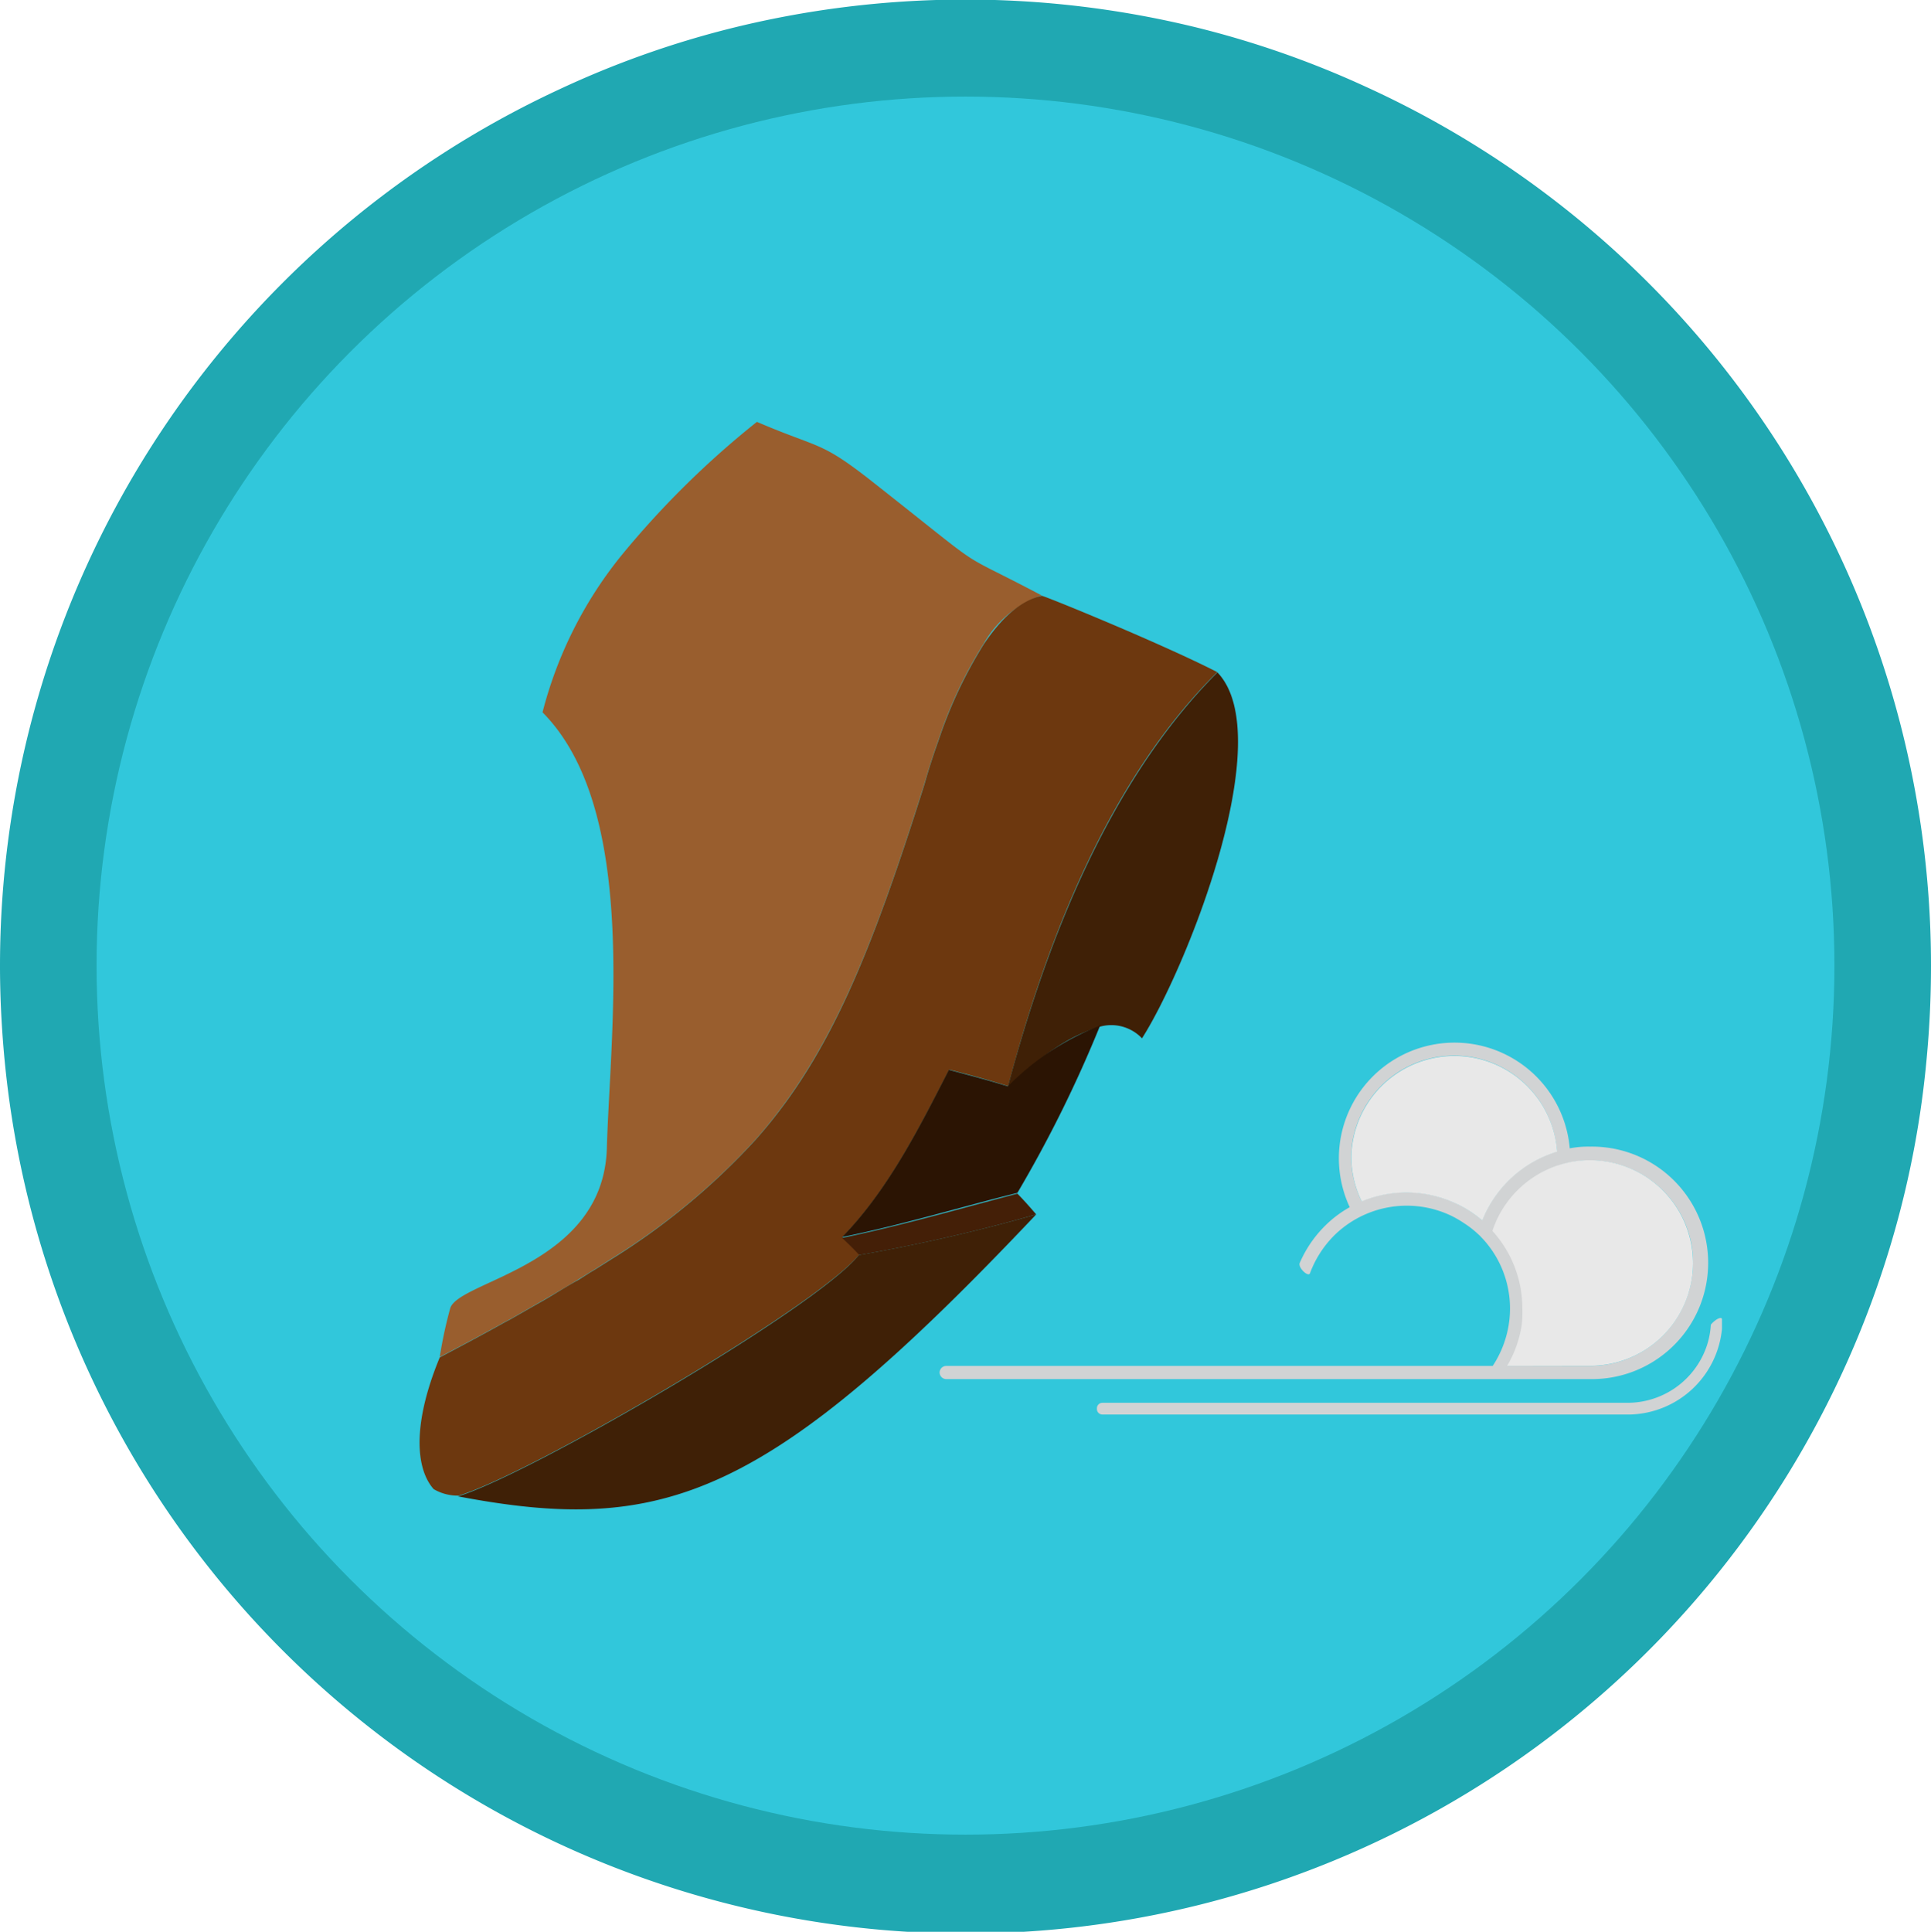 <svg xmlns="http://www.w3.org/2000/svg" viewBox="0 0 133.58 133.62"><defs><style>.cls-1{fill:#20a8b2;}.cls-2{fill:#31c7db;}.cls-3{fill:#d1d3d4;}.cls-4{fill:#e8e8e8;}.cls-5{fill:#995e2e;}.cls-6{fill:#89511f;}.cls-7{fill:#6d380f;}.cls-8{fill:#3f2006;}.cls-9{fill:#441f07;}.cls-10{fill:#2b1403;}</style></defs><g id="Слой_2" data-name="Слой 2"><g id="Слой_1-2" data-name="Слой 1"><path class="cls-1" d="M133.58,66.79q0,3.25-.3,6.42A65.39,65.39,0,0,1,131,85.38,66.79,66.79,0,0,1,.26,72.69c-.17-2-.26-3.91-.26-5.9A66.82,66.82,0,0,1,38.65,6.2,65.43,65.43,0,0,1,50.4,2a67.14,67.14,0,0,1,32.37-.1A65.6,65.6,0,0,1,94.48,6,66.78,66.78,0,0,1,133.58,66.79Z"/><circle class="cls-2" cx="66.79" cy="66.79" r="60.11"/><path class="cls-3" d="M65,94.92a.46.46,0,0,0,.46.47h44.79A8,8,0,0,0,110,79.31a6.72,6.72,0,0,0-1.41.12A8,8,0,1,0,93.37,83.5a7.78,7.78,0,0,0-1.75,1.33,8.19,8.19,0,0,0-1.71,2.53c-.13.32.59,1,.71.71a7.3,7.3,0,0,1,1.65-2.59,7.15,7.15,0,0,1,8.14-1.38,7.4,7.4,0,0,1,.86.5,6.63,6.63,0,0,1,1,.78l.11.1.27.29a7.11,7.11,0,0,1,1.77,5.47,7.23,7.23,0,0,1-1.16,3.24H65.47A.46.46,0,0,0,65,94.92Zm42.71-15.28a8.09,8.09,0,0,0-5.18,4.76,7.77,7.77,0,0,0-1.09-.79,6.65,6.65,0,0,0-.84-.43,8.07,8.07,0,0,0-6.41-.1,7.05,7.05,0,0,1-.72-3.1,7.13,7.13,0,0,1,14.24-.34ZM104.3,94.47a7.94,7.94,0,0,0,1-2.77,7,7,0,0,0,.08-1.21,8,8,0,0,0-2.07-5.34,7.12,7.12,0,0,1,4.46-4.51c.3-.1.61-.18.92-.25A7.13,7.13,0,0,1,117,86a7.09,7.09,0,0,1-.4,4A7.12,7.12,0,0,1,110,94.48Z"/><path class="cls-4" d="M93.48,80a7.05,7.05,0,0,0,.72,3.1,8.07,8.07,0,0,1,6.41.1,6.65,6.65,0,0,1,.84.43,7.77,7.77,0,0,1,1.09.79,8.09,8.09,0,0,1,5.18-4.76A7.13,7.13,0,0,0,93.48,80Z"/><path class="cls-4" d="M105.26,91.7a7.94,7.94,0,0,1-1,2.77H110a7.11,7.11,0,0,0,6.59-4.42,7,7,0,0,0,.53-2.67A7.13,7.13,0,0,0,110,80.25a7,7,0,0,0-1.38.13c-.31.07-.62.15-.92.25a7.14,7.14,0,0,0-4.46,4.51,7.94,7.94,0,0,1,2.07,5.34A7.08,7.08,0,0,1,105.26,91.7Z"/><path class="cls-3" d="M75.88,97.46a.38.38,0,0,0,.38.38h36.52a6.56,6.56,0,0,0,6.34-5.91c0-.22,0-.43,0-.67s-.48,0-.77.37a5.58,5.58,0,0,1-.26,1.4,5.79,5.79,0,0,1-5.53,4H76.26a.38.38,0,0,0-.38.37Z"/><path class="cls-5" d="M72.05,41.18a7.47,7.47,0,0,0-4,3.34,30.39,30.39,0,0,0-3.11,6.6h0c-.4,1.11-.73,2.17-1,3.11-3.65,11.61-6.52,18.66-11.49,24.38l-.23.26a46.94,46.94,0,0,1-9.91,8.19h0l-1.12.71-.39.24-.78.48h0c-.76.48-1.57.94-2.41,1.43l-.94.54-1.33.76-.47.25c-1.4.78-2.88,1.57-4.45,2.39a30.55,30.55,0,0,1,.73-3.39c.67-1.92,10.6-2.93,10.83-11.06S44.2,56,37.53,49.27a28.5,28.5,0,0,1,5.4-10.78,62.41,62.41,0,0,1,9.43-9.31c4.29,1.84,4.34,1.3,7.71,3.92C69,40.12,65.5,37.72,72.05,41.18Z"/><path class="cls-6" d="M52.22,78.91a46.74,46.74,0,0,1-9.91,8.2A47,47,0,0,0,52.22,78.91Z"/><path class="cls-6" d="M64,54.27c.26-.93.6-2,1-3.11-.3.92-.63,2-1,3.11-3.65,11.61-6.52,18.66-11.5,24.38C57.43,72.94,60.29,65.88,64,54.27Z"/><path class="cls-7" d="M84.21,46.49c-7.5,7.42-11.84,18.61-14.47,28.64h0c-1.34-.42-2.67-.79-4.08-1.14-2.06,4-4.21,8.32-7.39,11.58.4.38.81.77,1.19,1.19-3,3.69-22.89,15.25-27.73,16.69A3.29,3.29,0,0,1,30,103c-1.23-1.38-1.51-4.44.42-9.11,1.57-.83,3.06-1.62,4.45-2.4l.47-.25,1.33-.76.95-.54c.83-.48,1.64-1,2.41-1.42h0l.77-.49.4-.24,1.11-.7h0a47.29,47.29,0,0,0,9.91-8.2l.23-.26c5-5.72,7.84-12.77,11.5-24.38.26-.93.6-2,1-3.11h0a30.79,30.79,0,0,1,3.11-6.59c1.15-1.71,2.48-3,4-3.34C72.13,41.16,80.3,44.49,84.21,46.49Z"/><path class="cls-8" d="M71.68,84c-18.58,19.66-25.75,22.21-40,19.5,4.84-1.44,24.78-13,27.73-16.69A120.38,120.38,0,0,0,71.68,84Z"/><path class="cls-9" d="M71.68,84a118.56,118.56,0,0,1-12.24,2.81c-.38-.42-.79-.81-1.19-1.19,4.08-.84,8.08-2,12.13-3.06C70.81,83,71.24,83.48,71.68,84Z"/><path class="cls-8" d="M79,71.82A2.93,2.93,0,0,0,76.14,71c-2.67.79-4.44,2.42-6.42,4.17,2.68-10.06,7-21.17,14.5-28.66C88.51,51,82,67.13,79,71.82Z"/><path class="cls-10" d="M76.1,70.94a87.56,87.56,0,0,1-5.72,11.57c-4,1-8,2.22-12.13,3.06C61.43,82.31,63.59,78,65.64,74c1.37.36,2.73.72,4.08,1.14h0A18.16,18.16,0,0,1,76.1,70.94Z"/></g></g></svg>